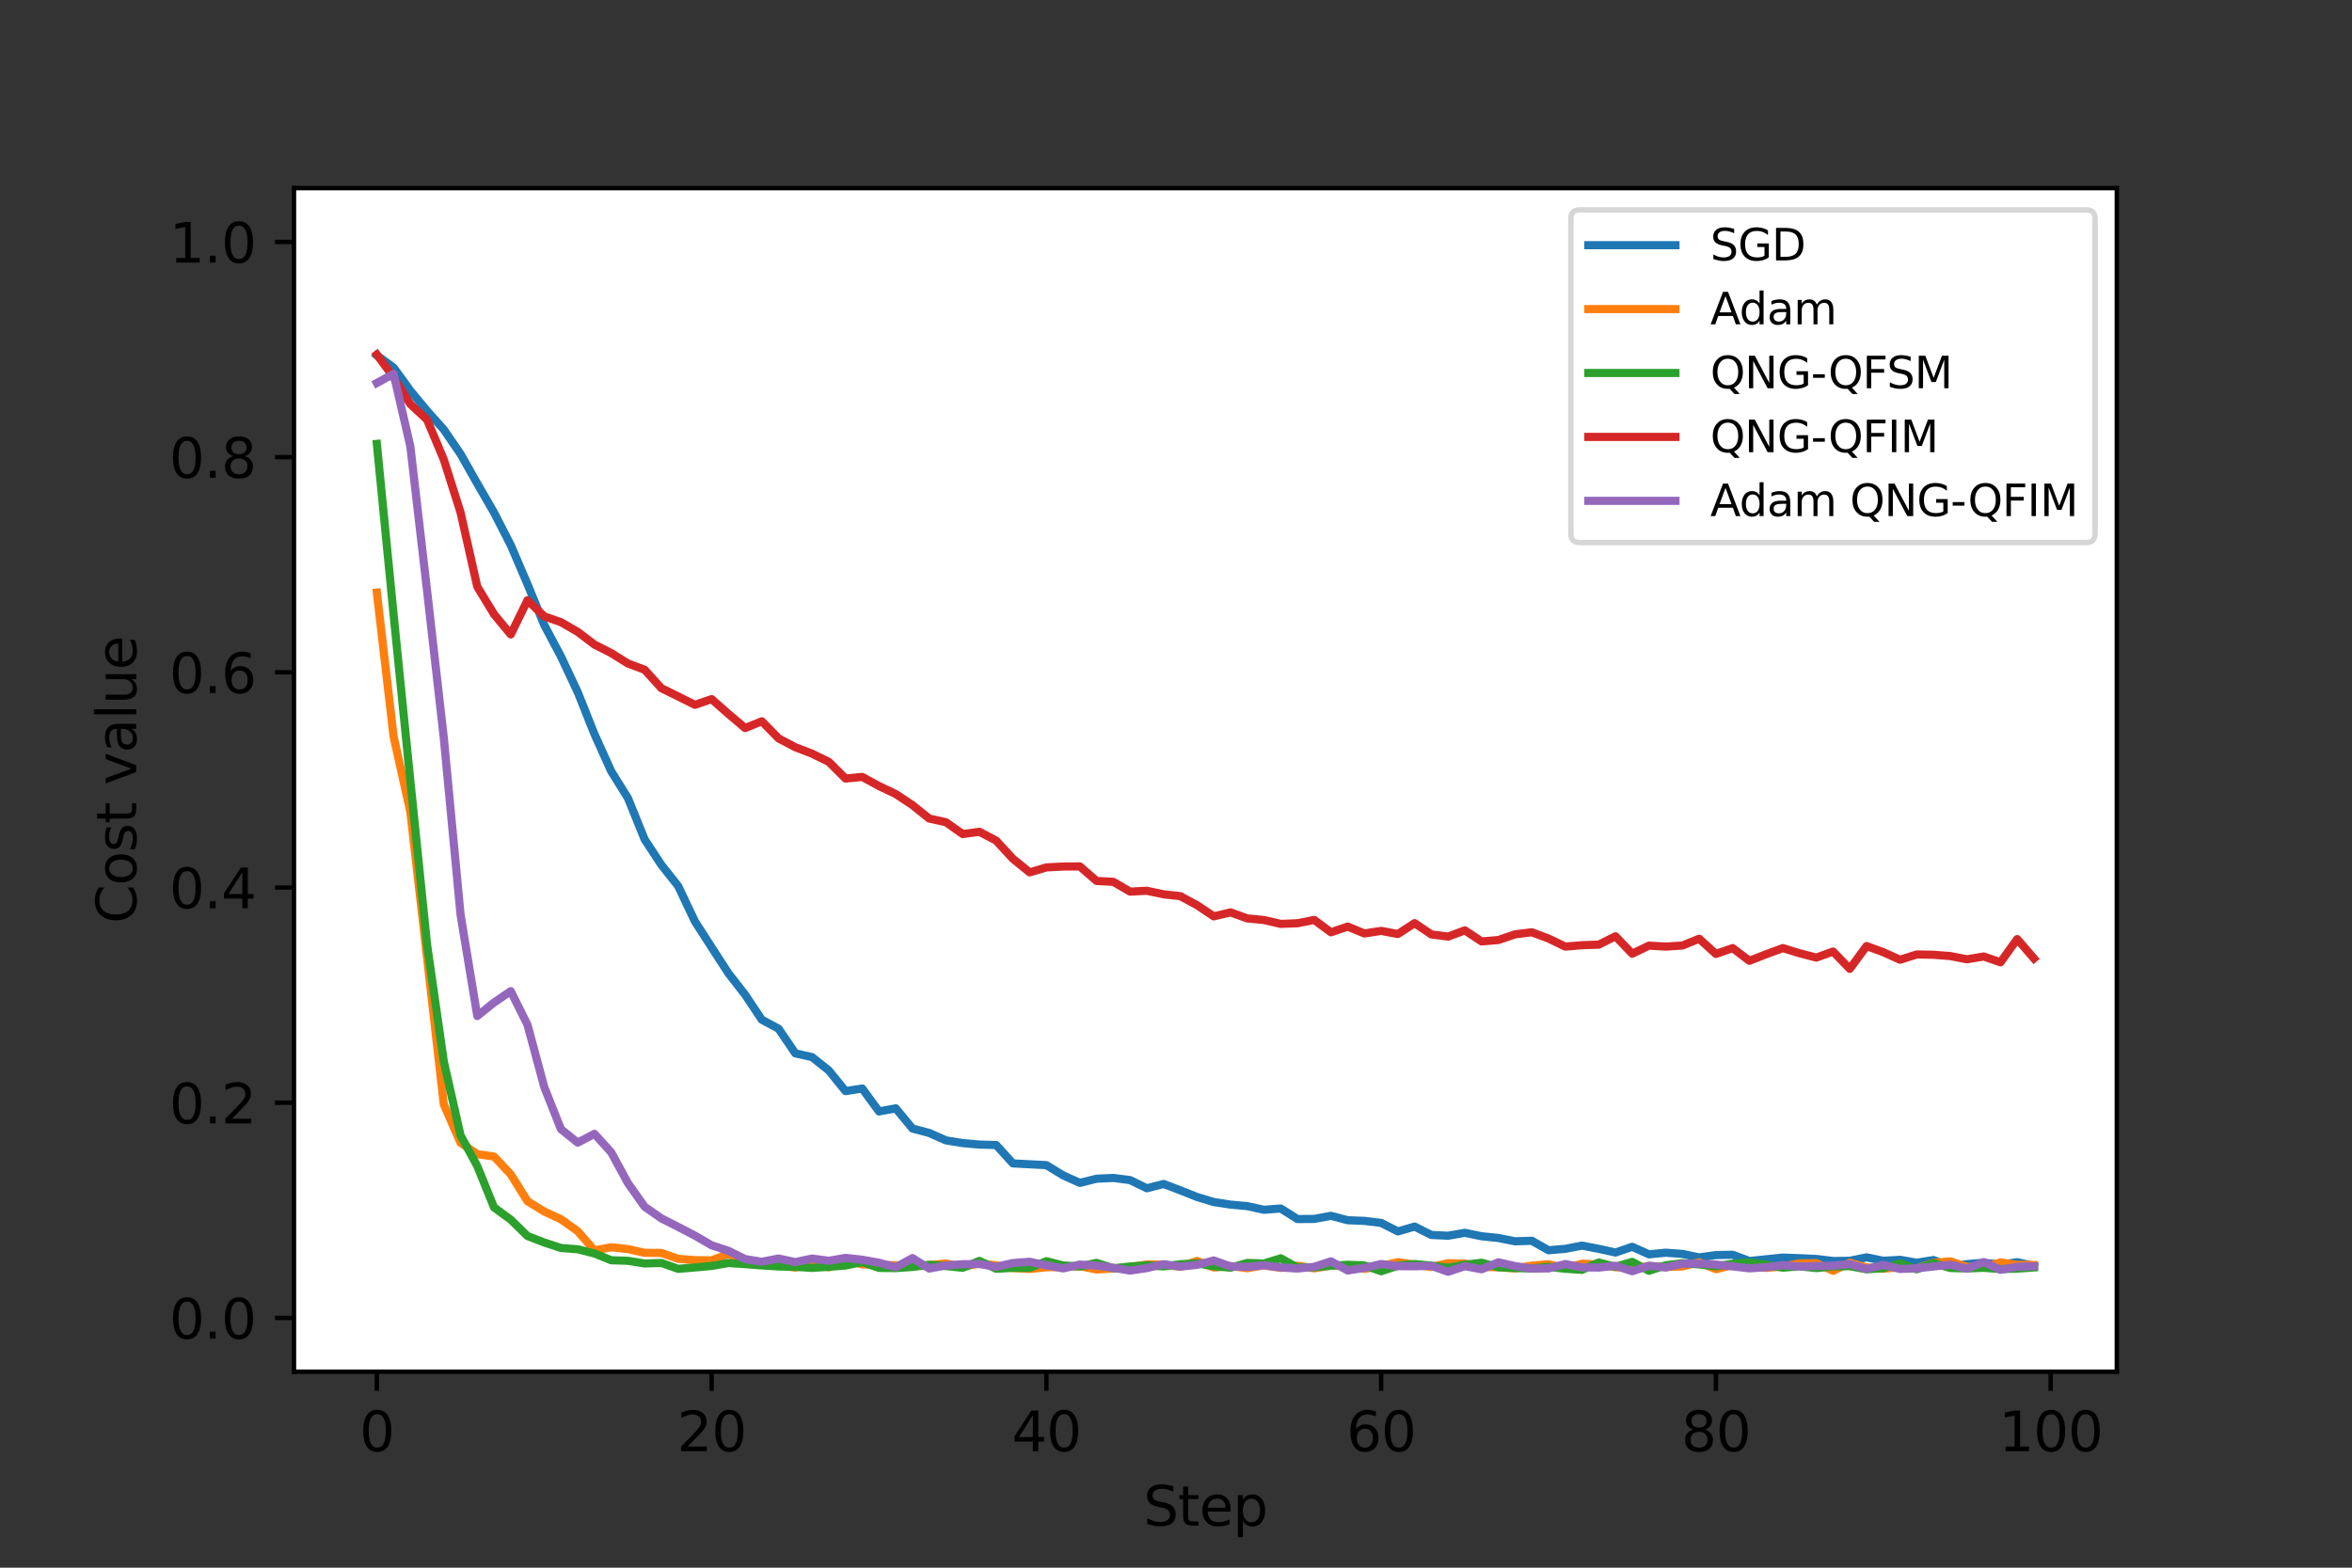 <?xml version="1.0" encoding="utf-8" standalone="no"?>
<!DOCTYPE svg PUBLIC "-//W3C//DTD SVG 1.1//EN"
  "http://www.w3.org/Graphics/SVG/1.1/DTD/svg11.dtd">
<svg xmlns:xlink="http://www.w3.org/1999/xlink" width="432pt" height="288pt" viewBox="0 0 432 288" xmlns="http://www.w3.org/2000/svg" version="1.1">
 <rect x="0" y="0" width="432" height="288" fill="#333333" stroke="none"/>
 <defs>
  <style type="text/css">*{stroke-linejoin: round; stroke-linecap: butt}</style>
 </defs>
 <g id="figure_1">
  <g id="patch_1">
   <path d="M 0 288 
L 432 288 
L 432 0 
L 0 0 
L 0 288 
z
" style="fill: none"/>
  </g>
  <g id="axes_1">
   <g id="patch_2">
    <path d="M 54 252 
L 388.8 252 
L 388.8 34.56 
L 54 34.56 
z
" style="fill: #ffffff"/>
   </g>
   <g id="matplotlib.axis_1">
    <g id="xtick_1">
     <g id="line2d_1">
      <defs>
       <path id="m50daf5691a" d="M 0 0 
L 0 3.5 
" style="stroke: #000000; stroke-width: 0.8"/>
      </defs>
      <g>
       <use xlink:href="#m50daf5691a" x="69.218" y="252" style="stroke: #000000; stroke-width: 0.8"/>
      </g>
     </g>
     <g id="text_1">
      <!-- 0 -->
      <g transform="translate(66.037 266.598)scale(0.1 -0.1)">
       <defs>
        <path id="DejaVuSans-30" d="M 2034 4250 
Q 1547 4250 1301 3770 
Q 1056 3291 1056 2328 
Q 1056 1369 1301 889 
Q 1547 409 2034 409 
Q 2525 409 2770 889 
Q 3016 1369 3016 2328 
Q 3016 3291 2770 3770 
Q 2525 4250 2034 4250 
z
M 2034 4750 
Q 2819 4750 3233 4129 
Q 3647 3509 3647 2328 
Q 3647 1150 3233 529 
Q 2819 -91 2034 -91 
Q 1250 -91 836 529 
Q 422 1150 422 2328 
Q 422 3509 836 4129 
Q 1250 4750 2034 4750 
z
" transform="scale(0.016)"/>
       </defs>
       <use xlink:href="#DejaVuSans-30"/>
      </g>
     </g>
    </g>
    <g id="xtick_2">
     <g id="line2d_2">
      <g>
       <use xlink:href="#m50daf5691a" x="130.706" y="252" style="stroke: #000000; stroke-width: 0.8"/>
      </g>
     </g>
     <g id="text_2">
      <!-- 20 -->
      <g transform="translate(124.343 266.598)scale(0.1 -0.1)">
       <defs>
        <path id="DejaVuSans-32" d="M 1228 531 
L 3431 531 
L 3431 0 
L 469 0 
L 469 531 
Q 828 903 1448 1529 
Q 2069 2156 2228 2338 
Q 2531 2678 2651 2914 
Q 2772 3150 2772 3378 
Q 2772 3750 2511 3984 
Q 2250 4219 1831 4219 
Q 1534 4219 1204 4116 
Q 875 4013 500 3803 
L 500 4441 
Q 881 4594 1212 4672 
Q 1544 4750 1819 4750 
Q 2544 4750 2975 4387 
Q 3406 4025 3406 3419 
Q 3406 3131 3298 2873 
Q 3191 2616 2906 2266 
Q 2828 2175 2409 1742 
Q 1991 1309 1228 531 
z
" transform="scale(0.016)"/>
       </defs>
       <use xlink:href="#DejaVuSans-32"/>
       <use xlink:href="#DejaVuSans-30" x="63.623"/>
      </g>
     </g>
    </g>
    <g id="xtick_3">
     <g id="line2d_3">
      <g>
       <use xlink:href="#m50daf5691a" x="192.193" y="252" style="stroke: #000000; stroke-width: 0.8"/>
      </g>
     </g>
     <g id="text_3">
      <!-- 40 -->
      <g transform="translate(185.831 266.598)scale(0.1 -0.1)">
       <defs>
        <path id="DejaVuSans-34" d="M 2419 4116 
L 825 1625 
L 2419 1625 
L 2419 4116 
z
M 2253 4666 
L 3047 4666 
L 3047 1625 
L 3713 1625 
L 3713 1100 
L 3047 1100 
L 3047 0 
L 2419 0 
L 2419 1100 
L 313 1100 
L 313 1709 
L 2253 4666 
z
" transform="scale(0.016)"/>
       </defs>
       <use xlink:href="#DejaVuSans-34"/>
       <use xlink:href="#DejaVuSans-30" x="63.623"/>
      </g>
     </g>
    </g>
    <g id="xtick_4">
     <g id="line2d_4">
      <g>
       <use xlink:href="#m50daf5691a" x="253.681" y="252" style="stroke: #000000; stroke-width: 0.8"/>
      </g>
     </g>
     <g id="text_4">
      <!-- 60 -->
      <g transform="translate(247.318 266.598)scale(0.1 -0.1)">
       <defs>
        <path id="DejaVuSans-36" d="M 2113 2584 
Q 1688 2584 1439 2293 
Q 1191 2003 1191 1497 
Q 1191 994 1439 701 
Q 1688 409 2113 409 
Q 2538 409 2786 701 
Q 3034 994 3034 1497 
Q 3034 2003 2786 2293 
Q 2538 2584 2113 2584 
z
M 3366 4563 
L 3366 3988 
Q 3128 4100 2886 4159 
Q 2644 4219 2406 4219 
Q 1781 4219 1451 3797 
Q 1122 3375 1075 2522 
Q 1259 2794 1537 2939 
Q 1816 3084 2150 3084 
Q 2853 3084 3261 2657 
Q 3669 2231 3669 1497 
Q 3669 778 3244 343 
Q 2819 -91 2113 -91 
Q 1303 -91 875 529 
Q 447 1150 447 2328 
Q 447 3434 972 4092 
Q 1497 4750 2381 4750 
Q 2619 4750 2861 4703 
Q 3103 4656 3366 4563 
z
" transform="scale(0.016)"/>
       </defs>
       <use xlink:href="#DejaVuSans-36"/>
       <use xlink:href="#DejaVuSans-30" x="63.623"/>
      </g>
     </g>
    </g>
    <g id="xtick_5">
     <g id="line2d_5">
      <g>
       <use xlink:href="#m50daf5691a" x="315.169" y="252" style="stroke: #000000; stroke-width: 0.8"/>
      </g>
     </g>
     <g id="text_5">
      <!-- 80 -->
      <g transform="translate(308.806 266.598)scale(0.1 -0.1)">
       <defs>
        <path id="DejaVuSans-38" d="M 2034 2216 
Q 1584 2216 1326 1975 
Q 1069 1734 1069 1313 
Q 1069 891 1326 650 
Q 1584 409 2034 409 
Q 2484 409 2743 651 
Q 3003 894 3003 1313 
Q 3003 1734 2745 1975 
Q 2488 2216 2034 2216 
z
M 1403 2484 
Q 997 2584 770 2862 
Q 544 3141 544 3541 
Q 544 4100 942 4425 
Q 1341 4750 2034 4750 
Q 2731 4750 3128 4425 
Q 3525 4100 3525 3541 
Q 3525 3141 3298 2862 
Q 3072 2584 2669 2484 
Q 3125 2378 3379 2068 
Q 3634 1759 3634 1313 
Q 3634 634 3220 271 
Q 2806 -91 2034 -91 
Q 1263 -91 848 271 
Q 434 634 434 1313 
Q 434 1759 690 2068 
Q 947 2378 1403 2484 
z
M 1172 3481 
Q 1172 3119 1398 2916 
Q 1625 2713 2034 2713 
Q 2441 2713 2670 2916 
Q 2900 3119 2900 3481 
Q 2900 3844 2670 4047 
Q 2441 4250 2034 4250 
Q 1625 4250 1398 4047 
Q 1172 3844 1172 3481 
z
" transform="scale(0.016)"/>
       </defs>
       <use xlink:href="#DejaVuSans-38"/>
       <use xlink:href="#DejaVuSans-30" x="63.623"/>
      </g>
     </g>
    </g>
    <g id="xtick_6">
     <g id="line2d_6">
      <g>
       <use xlink:href="#m50daf5691a" x="376.656" y="252" style="stroke: #000000; stroke-width: 0.8"/>
      </g>
     </g>
     <g id="text_6">
      <!-- 100 -->
      <g transform="translate(367.112 266.598)scale(0.1 -0.1)">
       <defs>
        <path id="DejaVuSans-31" d="M 794 531 
L 1825 531 
L 1825 4091 
L 703 3866 
L 703 4441 
L 1819 4666 
L 2450 4666 
L 2450 531 
L 3481 531 
L 3481 0 
L 794 0 
L 794 531 
z
" transform="scale(0.016)"/>
       </defs>
       <use xlink:href="#DejaVuSans-31"/>
       <use xlink:href="#DejaVuSans-30" x="63.623"/>
       <use xlink:href="#DejaVuSans-30" x="127.246"/>
      </g>
     </g>
    </g>
    <g id="text_7">
     <!-- Step -->
     <g transform="translate(210.015 280.277)scale(0.1 -0.1)">
      <defs>
       <path id="DejaVuSans-53" d="M 3425 4513 
L 3425 3897 
Q 3066 4069 2747 4153 
Q 2428 4238 2131 4238 
Q 1616 4238 1336 4038 
Q 1056 3838 1056 3469 
Q 1056 3159 1242 3001 
Q 1428 2844 1947 2747 
L 2328 2669 
Q 3034 2534 3370 2195 
Q 3706 1856 3706 1288 
Q 3706 609 3251 259 
Q 2797 -91 1919 -91 
Q 1588 -91 1214 -16 
Q 841 59 441 206 
L 441 856 
Q 825 641 1194 531 
Q 1563 422 1919 422 
Q 2459 422 2753 634 
Q 3047 847 3047 1241 
Q 3047 1584 2836 1778 
Q 2625 1972 2144 2069 
L 1759 2144 
Q 1053 2284 737 2584 
Q 422 2884 422 3419 
Q 422 4038 858 4394 
Q 1294 4750 2059 4750 
Q 2388 4750 2728 4690 
Q 3069 4631 3425 4513 
z
" transform="scale(0.016)"/>
       <path id="DejaVuSans-74" d="M 1172 4494 
L 1172 3500 
L 2356 3500 
L 2356 3053 
L 1172 3053 
L 1172 1153 
Q 1172 725 1289 603 
Q 1406 481 1766 481 
L 2356 481 
L 2356 0 
L 1766 0 
Q 1100 0 847 248 
Q 594 497 594 1153 
L 594 3053 
L 172 3053 
L 172 3500 
L 594 3500 
L 594 4494 
L 1172 4494 
z
" transform="scale(0.016)"/>
       <path id="DejaVuSans-65" d="M 3597 1894 
L 3597 1613 
L 953 1613 
Q 991 1019 1311 708 
Q 1631 397 2203 397 
Q 2534 397 2845 478 
Q 3156 559 3463 722 
L 3463 178 
Q 3153 47 2828 -22 
Q 2503 -91 2169 -91 
Q 1331 -91 842 396 
Q 353 884 353 1716 
Q 353 2575 817 3079 
Q 1281 3584 2069 3584 
Q 2775 3584 3186 3129 
Q 3597 2675 3597 1894 
z
M 3022 2063 
Q 3016 2534 2758 2815 
Q 2500 3097 2075 3097 
Q 1594 3097 1305 2825 
Q 1016 2553 972 2059 
L 3022 2063 
z
" transform="scale(0.016)"/>
       <path id="DejaVuSans-70" d="M 1159 525 
L 1159 -1331 
L 581 -1331 
L 581 3500 
L 1159 3500 
L 1159 2969 
Q 1341 3281 1617 3432 
Q 1894 3584 2278 3584 
Q 2916 3584 3314 3078 
Q 3713 2572 3713 1747 
Q 3713 922 3314 415 
Q 2916 -91 2278 -91 
Q 1894 -91 1617 61 
Q 1341 213 1159 525 
z
M 3116 1747 
Q 3116 2381 2855 2742 
Q 2594 3103 2138 3103 
Q 1681 3103 1420 2742 
Q 1159 2381 1159 1747 
Q 1159 1113 1420 752 
Q 1681 391 2138 391 
Q 2594 391 2855 752 
Q 3116 1113 3116 1747 
z
" transform="scale(0.016)"/>
      </defs>
      <use xlink:href="#DejaVuSans-53"/>
      <use xlink:href="#DejaVuSans-74" x="63.477"/>
      <use xlink:href="#DejaVuSans-65" x="102.686"/>
      <use xlink:href="#DejaVuSans-70" x="164.209"/>
     </g>
    </g>
   </g>
   <g id="matplotlib.axis_2">
    <g id="ytick_1">
     <g id="line2d_7">
      <defs>
       <path id="m94063273e6" d="M 0 0 
L -3.5 0 
" style="stroke: #000000; stroke-width: 0.8"/>
      </defs>
      <g>
       <use xlink:href="#m94063273e6" x="54" y="242.116" style="stroke: #000000; stroke-width: 0.8"/>
      </g>
     </g>
     <g id="text_8">
      <!-- 0.0 -->
      <g transform="translate(31.097 245.916)scale(0.1 -0.1)">
       <defs>
        <path id="DejaVuSans-2e" d="M 684 794 
L 1344 794 
L 1344 0 
L 684 0 
L 684 794 
z
" transform="scale(0.016)"/>
       </defs>
       <use xlink:href="#DejaVuSans-30"/>
       <use xlink:href="#DejaVuSans-2e" x="63.623"/>
       <use xlink:href="#DejaVuSans-30" x="95.41"/>
      </g>
     </g>
    </g>
    <g id="ytick_2">
     <g id="line2d_8">
      <g>
       <use xlink:href="#m94063273e6" x="54" y="202.582" style="stroke: #000000; stroke-width: 0.8"/>
      </g>
     </g>
     <g id="text_9">
      <!-- 0.2 -->
      <g transform="translate(31.097 206.381)scale(0.1 -0.1)">
       <use xlink:href="#DejaVuSans-30"/>
       <use xlink:href="#DejaVuSans-2e" x="63.623"/>
       <use xlink:href="#DejaVuSans-32" x="95.41"/>
      </g>
     </g>
    </g>
    <g id="ytick_3">
     <g id="line2d_9">
      <g>
       <use xlink:href="#m94063273e6" x="54" y="163.047" style="stroke: #000000; stroke-width: 0.8"/>
      </g>
     </g>
     <g id="text_10">
      <!-- 0.4 -->
      <g transform="translate(31.097 166.846)scale(0.1 -0.1)">
       <use xlink:href="#DejaVuSans-30"/>
       <use xlink:href="#DejaVuSans-2e" x="63.623"/>
       <use xlink:href="#DejaVuSans-34" x="95.41"/>
      </g>
     </g>
    </g>
    <g id="ytick_4">
     <g id="line2d_10">
      <g>
       <use xlink:href="#m94063273e6" x="54" y="123.513" style="stroke: #000000; stroke-width: 0.8"/>
      </g>
     </g>
     <g id="text_11">
      <!-- 0.6 -->
      <g transform="translate(31.097 127.312)scale(0.1 -0.1)">
       <use xlink:href="#DejaVuSans-30"/>
       <use xlink:href="#DejaVuSans-2e" x="63.623"/>
       <use xlink:href="#DejaVuSans-36" x="95.41"/>
      </g>
     </g>
    </g>
    <g id="ytick_5">
     <g id="line2d_11">
      <g>
       <use xlink:href="#m94063273e6" x="54" y="83.978" style="stroke: #000000; stroke-width: 0.8"/>
      </g>
     </g>
     <g id="text_12">
      <!-- 0.8 -->
      <g transform="translate(31.097 87.777)scale(0.1 -0.1)">
       <use xlink:href="#DejaVuSans-30"/>
       <use xlink:href="#DejaVuSans-2e" x="63.623"/>
       <use xlink:href="#DejaVuSans-38" x="95.41"/>
      </g>
     </g>
    </g>
    <g id="ytick_6">
     <g id="line2d_12">
      <g>
       <use xlink:href="#m94063273e6" x="54" y="44.444" style="stroke: #000000; stroke-width: 0.8"/>
      </g>
     </g>
     <g id="text_13">
      <!-- 1.0 -->
      <g transform="translate(31.097 48.243)scale(0.1 -0.1)">
       <use xlink:href="#DejaVuSans-31"/>
       <use xlink:href="#DejaVuSans-2e" x="63.623"/>
       <use xlink:href="#DejaVuSans-30" x="95.41"/>
      </g>
     </g>
    </g>
    <g id="text_14">
     <!-- Cost value -->
     <g transform="translate(25.017 169.643)rotate(-90)scale(0.1 -0.1)">
      <defs>
       <path id="DejaVuSans-43" d="M 4122 4306 
L 4122 3641 
Q 3803 3938 3442 4084 
Q 3081 4231 2675 4231 
Q 1875 4231 1450 3742 
Q 1025 3253 1025 2328 
Q 1025 1406 1450 917 
Q 1875 428 2675 428 
Q 3081 428 3442 575 
Q 3803 722 4122 1019 
L 4122 359 
Q 3791 134 3420 21 
Q 3050 -91 2638 -91 
Q 1578 -91 968 557 
Q 359 1206 359 2328 
Q 359 3453 968 4101 
Q 1578 4750 2638 4750 
Q 3056 4750 3426 4639 
Q 3797 4528 4122 4306 
z
" transform="scale(0.016)"/>
       <path id="DejaVuSans-6f" d="M 1959 3097 
Q 1497 3097 1228 2736 
Q 959 2375 959 1747 
Q 959 1119 1226 758 
Q 1494 397 1959 397 
Q 2419 397 2687 759 
Q 2956 1122 2956 1747 
Q 2956 2369 2687 2733 
Q 2419 3097 1959 3097 
z
M 1959 3584 
Q 2709 3584 3137 3096 
Q 3566 2609 3566 1747 
Q 3566 888 3137 398 
Q 2709 -91 1959 -91 
Q 1206 -91 779 398 
Q 353 888 353 1747 
Q 353 2609 779 3096 
Q 1206 3584 1959 3584 
z
" transform="scale(0.016)"/>
       <path id="DejaVuSans-73" d="M 2834 3397 
L 2834 2853 
Q 2591 2978 2328 3040 
Q 2066 3103 1784 3103 
Q 1356 3103 1142 2972 
Q 928 2841 928 2578 
Q 928 2378 1081 2264 
Q 1234 2150 1697 2047 
L 1894 2003 
Q 2506 1872 2764 1633 
Q 3022 1394 3022 966 
Q 3022 478 2636 193 
Q 2250 -91 1575 -91 
Q 1294 -91 989 -36 
Q 684 19 347 128 
L 347 722 
Q 666 556 975 473 
Q 1284 391 1588 391 
Q 1994 391 2212 530 
Q 2431 669 2431 922 
Q 2431 1156 2273 1281 
Q 2116 1406 1581 1522 
L 1381 1569 
Q 847 1681 609 1914 
Q 372 2147 372 2553 
Q 372 3047 722 3315 
Q 1072 3584 1716 3584 
Q 2034 3584 2315 3537 
Q 2597 3491 2834 3397 
z
" transform="scale(0.016)"/>
       <path id="DejaVuSans-20" transform="scale(0.016)"/>
       <path id="DejaVuSans-76" d="M 191 3500 
L 800 3500 
L 1894 563 
L 2988 3500 
L 3597 3500 
L 2284 0 
L 1503 0 
L 191 3500 
z
" transform="scale(0.016)"/>
       <path id="DejaVuSans-61" d="M 2194 1759 
Q 1497 1759 1228 1600 
Q 959 1441 959 1056 
Q 959 750 1161 570 
Q 1363 391 1709 391 
Q 2188 391 2477 730 
Q 2766 1069 2766 1631 
L 2766 1759 
L 2194 1759 
z
M 3341 1997 
L 3341 0 
L 2766 0 
L 2766 531 
Q 2569 213 2275 61 
Q 1981 -91 1556 -91 
Q 1019 -91 701 211 
Q 384 513 384 1019 
Q 384 1609 779 1909 
Q 1175 2209 1959 2209 
L 2766 2209 
L 2766 2266 
Q 2766 2663 2505 2880 
Q 2244 3097 1772 3097 
Q 1472 3097 1187 3025 
Q 903 2953 641 2809 
L 641 3341 
Q 956 3463 1253 3523 
Q 1550 3584 1831 3584 
Q 2591 3584 2966 3190 
Q 3341 2797 3341 1997 
z
" transform="scale(0.016)"/>
       <path id="DejaVuSans-6c" d="M 603 4863 
L 1178 4863 
L 1178 0 
L 603 0 
L 603 4863 
z
" transform="scale(0.016)"/>
       <path id="DejaVuSans-75" d="M 544 1381 
L 544 3500 
L 1119 3500 
L 1119 1403 
Q 1119 906 1312 657 
Q 1506 409 1894 409 
Q 2359 409 2629 706 
Q 2900 1003 2900 1516 
L 2900 3500 
L 3475 3500 
L 3475 0 
L 2900 0 
L 2900 538 
Q 2691 219 2414 64 
Q 2138 -91 1772 -91 
Q 1169 -91 856 284 
Q 544 659 544 1381 
z
M 1991 3584 
L 1991 3584 
z
" transform="scale(0.016)"/>
      </defs>
      <use xlink:href="#DejaVuSans-43"/>
      <use xlink:href="#DejaVuSans-6f" x="69.824"/>
      <use xlink:href="#DejaVuSans-73" x="131.006"/>
      <use xlink:href="#DejaVuSans-74" x="183.105"/>
      <use xlink:href="#DejaVuSans-20" x="222.314"/>
      <use xlink:href="#DejaVuSans-76" x="254.102"/>
      <use xlink:href="#DejaVuSans-61" x="313.281"/>
      <use xlink:href="#DejaVuSans-6c" x="374.561"/>
      <use xlink:href="#DejaVuSans-75" x="402.344"/>
      <use xlink:href="#DejaVuSans-65" x="465.723"/>
     </g>
    </g>
   </g>
   <g id="line2d_13">
    <path d="M 69.218 65.278 
L 72.293 67.532 
L 75.367 71.762 
L 78.441 75.478 
L 81.516 78.918 
L 84.59 83.405 
L 87.664 88.841 
L 90.739 94.158 
L 93.813 100.148 
L 96.888 107.323 
L 99.962 114.815 
L 103.036 120.607 
L 106.111 127.15 
L 109.185 134.859 
L 112.26 141.679 
L 115.334 146.621 
L 118.408 154.211 
L 121.483 158.896 
L 124.557 162.771 
L 127.631 169.254 
L 130.706 174.038 
L 133.78 178.782 
L 136.855 182.735 
L 139.929 187.341 
L 143.003 188.982 
L 146.078 193.509 
L 149.152 194.2 
L 152.226 196.652 
L 155.301 200.447 
L 158.375 199.973 
L 161.45 204.183 
L 164.524 203.61 
L 167.598 207.326 
L 170.673 208.136 
L 173.747 209.5 
L 176.821 209.995 
L 179.896 210.271 
L 182.97 210.35 
L 186.045 213.731 
L 189.119 213.889 
L 192.193 214.047 
L 195.268 215.925 
L 198.342 217.308 
L 201.417 216.538 
L 204.491 216.399 
L 207.565 216.794 
L 210.64 218.297 
L 213.714 217.506 
L 216.788 218.672 
L 219.863 219.898 
L 222.937 220.827 
L 226.012 221.301 
L 229.086 221.578 
L 232.16 222.25 
L 235.235 222.013 
L 238.309 223.95 
L 241.383 223.93 
L 244.458 223.357 
L 247.532 224.168 
L 250.607 224.286 
L 253.681 224.662 
L 256.755 226.223 
L 259.83 225.334 
L 262.904 226.876 
L 265.979 227.014 
L 269.053 226.48 
L 272.127 227.113 
L 275.202 227.429 
L 278.276 228.042 
L 281.35 227.943 
L 284.425 229.683 
L 287.499 229.426 
L 290.574 228.833 
L 293.648 229.426 
L 296.722 230.098 
L 299.797 229.05 
L 302.871 230.434 
L 305.945 230.137 
L 309.02 230.355 
L 312.094 231.007 
L 315.169 230.572 
L 318.243 230.513 
L 321.317 231.659 
L 324.392 231.343 
L 327.466 231.027 
L 330.54 231.146 
L 333.615 231.284 
L 336.689 231.659 
L 339.764 231.62 
L 342.838 230.987 
L 345.912 231.62 
L 348.987 231.442 
L 352.061 231.976 
L 355.136 231.482 
L 358.21 232.707 
L 361.284 232.233 
L 364.359 231.976 
L 367.433 232.332 
L 370.507 231.877 
L 373.582 232.569 
" clip-path="url(#p43e2087e97)" style="fill: none; stroke: #1f77b4; stroke-width: 1.5; stroke-linecap: square"/>
   </g>
   <g id="line2d_14">
    <path d="M 69.218 108.865 
L 72.293 135.294 
L 75.367 149.151 
L 78.441 175.916 
L 81.516 202.898 
L 84.59 209.935 
L 87.664 212.031 
L 90.739 212.465 
L 93.813 215.747 
L 96.888 220.669 
L 99.962 222.567 
L 103.036 223.99 
L 106.111 226.184 
L 109.185 229.722 
L 112.26 229.129 
L 115.334 229.465 
L 118.408 230.157 
L 121.483 230.177 
L 124.557 231.264 
L 127.631 231.501 
L 130.706 231.541 
L 133.78 230.375 
L 136.855 231.778 
L 139.929 232.312 
L 143.003 232.43 
L 146.078 232.865 
L 149.152 232.094 
L 152.226 232.826 
L 155.301 231.422 
L 158.375 232.292 
L 161.45 232.351 
L 164.524 232.45 
L 167.598 232.648 
L 170.673 232.411 
L 173.747 232.114 
L 176.821 232.707 
L 179.896 232.114 
L 182.97 232.45 
L 186.045 232.944 
L 189.119 233.122 
L 192.193 232.806 
L 195.268 232.766 
L 198.342 232.608 
L 201.417 233.221 
L 204.491 233.023 
L 207.565 232.766 
L 210.64 232.292 
L 213.714 232.332 
L 216.788 232.727 
L 219.863 231.64 
L 222.937 232.846 
L 226.012 232.589 
L 229.086 232.984 
L 232.16 232.45 
L 235.235 232.925 
L 238.309 232.529 
L 241.383 233.004 
L 244.458 232.49 
L 247.532 232.509 
L 250.607 233.102 
L 253.681 232.569 
L 256.755 231.877 
L 259.83 232.332 
L 262.904 232.766 
L 265.979 232.055 
L 269.053 232.134 
L 272.127 232.747 
L 275.202 232.806 
L 278.276 233.023 
L 281.35 232.509 
L 284.425 232.252 
L 287.499 233.004 
L 290.574 232.154 
L 293.648 232.312 
L 296.722 232.786 
L 299.797 233.023 
L 302.871 232.569 
L 305.945 232.766 
L 309.02 232.648 
L 312.094 231.897 
L 315.169 233.162 
L 318.243 232.411 
L 321.317 232.569 
L 324.392 232.925 
L 327.466 232.668 
L 330.54 232.094 
L 333.615 232.055 
L 336.689 233.458 
L 339.764 231.976 
L 342.838 232.846 
L 345.912 233.063 
L 348.987 232.826 
L 352.061 233.043 
L 355.136 231.996 
L 358.21 231.719 
L 361.284 232.727 
L 364.359 232.846 
L 367.433 231.916 
L 370.507 232.371 
L 373.582 232.391 
" clip-path="url(#p43e2087e97)" style="fill: none; stroke: #ff7f0e; stroke-width: 1.5; stroke-linecap: square"/>
   </g>
   <g id="line2d_15">
    <path d="M 69.218 81.547 
L 72.293 112.917 
L 75.367 143.438 
L 78.441 173.524 
L 81.516 195.011 
L 84.59 208.571 
L 87.664 214.225 
L 90.739 221.815 
L 93.813 224.069 
L 96.888 227.073 
L 99.962 228.26 
L 103.036 229.268 
L 106.111 229.505 
L 109.185 230.276 
L 112.26 231.521 
L 115.334 231.62 
L 118.408 232.114 
L 121.483 232.015 
L 124.557 233.102 
L 127.631 232.846 
L 130.706 232.569 
L 133.78 232.035 
L 136.855 232.233 
L 139.929 232.47 
L 143.003 232.668 
L 146.078 232.727 
L 149.152 232.925 
L 152.226 232.727 
L 155.301 232.49 
L 158.375 231.857 
L 161.45 232.925 
L 164.524 232.964 
L 167.598 232.747 
L 170.673 232.351 
L 173.747 232.589 
L 176.821 232.905 
L 179.896 231.64 
L 182.97 233.083 
L 186.045 232.925 
L 189.119 232.925 
L 192.193 231.699 
L 195.268 232.47 
L 198.342 232.668 
L 201.417 231.996 
L 204.491 233.004 
L 207.565 232.668 
L 210.64 232.47 
L 213.714 232.648 
L 216.788 232.252 
L 219.863 232.094 
L 222.937 232.608 
L 226.012 232.885 
L 229.086 232.015 
L 232.16 232.114 
L 235.235 231.165 
L 238.309 232.865 
L 241.383 232.806 
L 244.458 232.529 
L 247.532 232.351 
L 250.607 232.47 
L 253.681 233.537 
L 256.755 232.509 
L 259.83 232.213 
L 262.904 232.509 
L 265.979 232.905 
L 269.053 232.351 
L 272.127 231.976 
L 275.202 232.806 
L 278.276 232.944 
L 281.35 233.043 
L 284.425 232.727 
L 287.499 233.083 
L 290.574 233.28 
L 293.648 231.936 
L 296.722 232.727 
L 299.797 231.818 
L 302.871 233.458 
L 305.945 232.45 
L 309.02 232.055 
L 312.094 232.292 
L 315.169 232.628 
L 318.243 232.154 
L 321.317 231.916 
L 324.392 232.351 
L 327.466 232.885 
L 330.54 232.628 
L 333.615 232.964 
L 336.689 232.648 
L 339.764 232.608 
L 342.838 233.182 
L 345.912 232.984 
L 348.987 232.094 
L 352.061 233.182 
L 355.136 232.035 
L 358.21 232.944 
L 361.284 233.023 
L 364.359 232.905 
L 367.433 233.142 
L 370.507 233.063 
L 373.582 232.846 
" clip-path="url(#p43e2087e97)" style="fill: none; stroke: #2ca02c; stroke-width: 1.5; stroke-linecap: square"/>
   </g>
   <g id="line2d_16">
    <path d="M 69.218 65.14 
L 72.293 69.311 
L 75.367 74.233 
L 78.441 77.099 
L 81.516 84.433 
L 84.59 94.139 
L 87.664 107.778 
L 90.739 112.838 
L 93.813 116.555 
L 96.888 110.269 
L 99.962 113.234 
L 103.036 114.301 
L 106.111 116.08 
L 109.185 118.413 
L 112.26 119.974 
L 115.334 121.892 
L 118.408 123.038 
L 121.483 126.438 
L 124.557 127.941 
L 127.631 129.482 
L 130.706 128.435 
L 133.78 131.143 
L 136.855 133.752 
L 139.929 132.507 
L 143.003 135.65 
L 146.078 137.271 
L 149.152 138.457 
L 152.226 139.959 
L 155.301 143.023 
L 158.375 142.727 
L 161.45 144.407 
L 164.524 145.87 
L 167.598 147.906 
L 170.673 150.376 
L 173.747 151.049 
L 176.821 153.223 
L 179.896 152.808 
L 182.97 154.429 
L 186.045 157.769 
L 189.119 160.26 
L 192.193 159.351 
L 195.268 159.193 
L 198.342 159.173 
L 201.417 161.841 
L 204.491 162 
L 207.565 163.798 
L 210.64 163.64 
L 213.714 164.293 
L 216.788 164.629 
L 219.863 166.289 
L 222.937 168.345 
L 226.012 167.614 
L 229.086 168.72 
L 232.16 169.017 
L 235.235 169.729 
L 238.309 169.61 
L 241.383 168.997 
L 244.458 171.27 
L 247.532 170.223 
L 250.607 171.488 
L 253.681 171.013 
L 256.755 171.587 
L 259.83 169.59 
L 262.904 171.666 
L 265.979 172.061 
L 269.053 170.915 
L 272.127 172.951 
L 275.202 172.694 
L 278.276 171.646 
L 281.35 171.27 
L 284.425 172.417 
L 287.499 173.9 
L 290.574 173.643 
L 293.648 173.544 
L 296.722 172.002 
L 299.797 175.204 
L 302.871 173.722 
L 305.945 173.9 
L 309.02 173.702 
L 312.094 172.456 
L 315.169 175.244 
L 318.243 174.176 
L 321.317 176.509 
L 324.392 175.303 
L 327.466 174.176 
L 330.54 175.125 
L 333.615 175.916 
L 336.689 174.809 
L 339.764 177.991 
L 342.838 173.801 
L 345.912 174.927 
L 348.987 176.311 
L 352.061 175.343 
L 355.136 175.402 
L 358.21 175.639 
L 361.284 176.232 
L 364.359 175.718 
L 367.433 176.786 
L 370.507 172.516 
L 373.582 176.074 
" clip-path="url(#p43e2087e97)" style="fill: none; stroke: #d62728; stroke-width: 1.5; stroke-linecap: square"/>
   </g>
   <g id="line2d_17">
    <path d="M 69.218 70.359 
L 72.293 68.678 
L 75.367 82.001 
L 78.441 108.509 
L 81.516 135.591 
L 84.59 168.009 
L 87.664 186.649 
L 90.739 184.178 
L 93.813 182.083 
L 96.888 188.27 
L 99.962 199.696 
L 103.036 207.445 
L 106.111 209.915 
L 109.185 208.295 
L 112.26 211.695 
L 115.334 217.348 
L 118.408 221.697 
L 121.483 223.832 
L 124.557 225.393 
L 127.631 226.994 
L 130.706 228.773 
L 133.78 229.782 
L 136.855 231.304 
L 139.929 231.798 
L 143.003 231.205 
L 146.078 231.857 
L 149.152 231.205 
L 152.226 231.62 
L 155.301 231.086 
L 158.375 231.422 
L 161.45 231.976 
L 164.524 232.806 
L 167.598 231.126 
L 170.673 233.043 
L 173.747 232.47 
L 176.821 232.252 
L 179.896 232.213 
L 182.97 232.727 
L 186.045 232.035 
L 189.119 231.798 
L 192.193 232.45 
L 195.268 233.023 
L 198.342 232.312 
L 201.417 232.509 
L 204.491 232.905 
L 207.565 233.419 
L 210.64 232.964 
L 213.714 232.233 
L 216.788 232.687 
L 219.863 232.371 
L 222.937 231.561 
L 226.012 232.648 
L 229.086 232.747 
L 232.16 232.45 
L 235.235 232.846 
L 238.309 233.043 
L 241.383 232.727 
L 244.458 231.719 
L 247.532 233.399 
L 250.607 232.925 
L 253.681 232.213 
L 256.755 232.608 
L 259.83 232.628 
L 262.904 232.549 
L 265.979 233.636 
L 269.053 232.608 
L 272.127 233.182 
L 275.202 231.897 
L 278.276 232.589 
L 281.35 233.043 
L 284.425 233.023 
L 287.499 232.213 
L 290.574 232.826 
L 293.648 232.865 
L 296.722 232.529 
L 299.797 233.537 
L 302.871 232.529 
L 305.945 232.846 
L 309.02 232.154 
L 312.094 232.134 
L 315.169 232.312 
L 318.243 232.648 
L 321.317 233.004 
L 324.392 232.806 
L 327.466 232.411 
L 330.54 232.668 
L 333.615 232.589 
L 336.689 232.509 
L 339.764 232.213 
L 342.838 233.122 
L 345.912 232.371 
L 348.987 233.122 
L 352.061 233.004 
L 355.136 232.668 
L 358.21 232.332 
L 361.284 233.063 
L 364.359 231.857 
L 367.433 233.28 
L 370.507 232.707 
L 373.582 232.628 
" clip-path="url(#p43e2087e97)" style="fill: none; stroke: #9467bd; stroke-width: 1.5; stroke-linecap: square"/>
   </g>
   <g id="patch_3">
    <path d="M 54 252 
L 54 34.56 
" style="fill: none; stroke: #000000; stroke-width: 0.8; stroke-linejoin: miter; stroke-linecap: square"/>
   </g>
   <g id="patch_4">
    <path d="M 388.8 252 
L 388.8 34.56 
" style="fill: none; stroke: #000000; stroke-width: 0.8; stroke-linejoin: miter; stroke-linecap: square"/>
   </g>
   <g id="patch_5">
    <path d="M 54 252 
L 388.8 252 
" style="fill: none; stroke: #000000; stroke-width: 0.8; stroke-linejoin: miter; stroke-linecap: square"/>
   </g>
   <g id="patch_6">
    <path d="M 54 34.56 
L 388.8 34.56 
" style="fill: none; stroke: #000000; stroke-width: 0.8; stroke-linejoin: miter; stroke-linecap: square"/>
   </g>
   <g id="legend_1">
    <g id="patch_7">
     <path d="M 290.132 99.672 
L 383.2 99.672 
Q 384.8 99.672 384.8 98.073 
L 384.8 40.16 
Q 384.8 38.56 383.2 38.56 
L 290.132 38.56 
Q 288.533 38.56 288.533 40.16 
L 288.533 98.073 
Q 288.533 99.672 290.132 99.672 
z
" style="fill: #ffffff; opacity: 0.8; stroke: #cccccc; stroke-linejoin: miter"/>
    </g>
    <g id="line2d_18">
     <path d="M 291.733 45.039 
L 299.733 45.039 
L 307.733 45.039 
" style="fill: none; stroke: #1f77b4; stroke-width: 1.5; stroke-linecap: square"/>
    </g>
    <g id="text_15">
     <!-- SGD -->
     <g transform="translate(314.132 47.839)scale(0.08 -0.08)">
      <defs>
       <path id="DejaVuSans-47" d="M 3809 666 
L 3809 1919 
L 2778 1919 
L 2778 2438 
L 4434 2438 
L 4434 434 
Q 4069 175 3628 42 
Q 3188 -91 2688 -91 
Q 1594 -91 976 548 
Q 359 1188 359 2328 
Q 359 3472 976 4111 
Q 1594 4750 2688 4750 
Q 3144 4750 3555 4637 
Q 3966 4525 4313 4306 
L 4313 3634 
Q 3963 3931 3569 4081 
Q 3175 4231 2741 4231 
Q 1884 4231 1454 3753 
Q 1025 3275 1025 2328 
Q 1025 1384 1454 906 
Q 1884 428 2741 428 
Q 3075 428 3337 486 
Q 3600 544 3809 666 
z
" transform="scale(0.016)"/>
       <path id="DejaVuSans-44" d="M 1259 4147 
L 1259 519 
L 2022 519 
Q 2988 519 3436 956 
Q 3884 1394 3884 2338 
Q 3884 3275 3436 3711 
Q 2988 4147 2022 4147 
L 1259 4147 
z
M 628 4666 
L 1925 4666 
Q 3281 4666 3915 4102 
Q 4550 3538 4550 2338 
Q 4550 1131 3912 565 
Q 3275 0 1925 0 
L 628 0 
L 628 4666 
z
" transform="scale(0.016)"/>
      </defs>
      <use xlink:href="#DejaVuSans-53"/>
      <use xlink:href="#DejaVuSans-47" x="63.477"/>
      <use xlink:href="#DejaVuSans-44" x="140.967"/>
     </g>
    </g>
    <g id="line2d_19">
     <path d="M 291.733 56.781 
L 299.733 56.781 
L 307.733 56.781 
" style="fill: none; stroke: #ff7f0e; stroke-width: 1.5; stroke-linecap: square"/>
    </g>
    <g id="text_16">
     <!-- Adam -->
     <g transform="translate(314.132 59.581)scale(0.08 -0.08)">
      <defs>
       <path id="DejaVuSans-41" d="M 2188 4044 
L 1331 1722 
L 3047 1722 
L 2188 4044 
z
M 1831 4666 
L 2547 4666 
L 4325 0 
L 3669 0 
L 3244 1197 
L 1141 1197 
L 716 0 
L 50 0 
L 1831 4666 
z
" transform="scale(0.016)"/>
       <path id="DejaVuSans-64" d="M 2906 2969 
L 2906 4863 
L 3481 4863 
L 3481 0 
L 2906 0 
L 2906 525 
Q 2725 213 2448 61 
Q 2172 -91 1784 -91 
Q 1150 -91 751 415 
Q 353 922 353 1747 
Q 353 2572 751 3078 
Q 1150 3584 1784 3584 
Q 2172 3584 2448 3432 
Q 2725 3281 2906 2969 
z
M 947 1747 
Q 947 1113 1208 752 
Q 1469 391 1925 391 
Q 2381 391 2643 752 
Q 2906 1113 2906 1747 
Q 2906 2381 2643 2742 
Q 2381 3103 1925 3103 
Q 1469 3103 1208 2742 
Q 947 2381 947 1747 
z
" transform="scale(0.016)"/>
       <path id="DejaVuSans-6d" d="M 3328 2828 
Q 3544 3216 3844 3400 
Q 4144 3584 4550 3584 
Q 5097 3584 5394 3201 
Q 5691 2819 5691 2113 
L 5691 0 
L 5113 0 
L 5113 2094 
Q 5113 2597 4934 2840 
Q 4756 3084 4391 3084 
Q 3944 3084 3684 2787 
Q 3425 2491 3425 1978 
L 3425 0 
L 2847 0 
L 2847 2094 
Q 2847 2600 2669 2842 
Q 2491 3084 2119 3084 
Q 1678 3084 1418 2786 
Q 1159 2488 1159 1978 
L 1159 0 
L 581 0 
L 581 3500 
L 1159 3500 
L 1159 2956 
Q 1356 3278 1631 3431 
Q 1906 3584 2284 3584 
Q 2666 3584 2933 3390 
Q 3200 3197 3328 2828 
z
" transform="scale(0.016)"/>
      </defs>
      <use xlink:href="#DejaVuSans-41"/>
      <use xlink:href="#DejaVuSans-64" x="66.658"/>
      <use xlink:href="#DejaVuSans-61" x="130.135"/>
      <use xlink:href="#DejaVuSans-6d" x="191.414"/>
     </g>
    </g>
    <g id="line2d_20">
     <path d="M 291.733 68.524 
L 299.733 68.524 
L 307.733 68.524 
" style="fill: none; stroke: #2ca02c; stroke-width: 1.5; stroke-linecap: square"/>
    </g>
    <g id="text_17">
     <!-- QNG-QFSM -->
     <g transform="translate(314.132 71.324)scale(0.08 -0.08)">
      <defs>
       <path id="DejaVuSans-51" d="M 2522 4238 
Q 1834 4238 1429 3725 
Q 1025 3213 1025 2328 
Q 1025 1447 1429 934 
Q 1834 422 2522 422 
Q 3209 422 3611 934 
Q 4013 1447 4013 2328 
Q 4013 3213 3611 3725 
Q 3209 4238 2522 4238 
z
M 3406 84 
L 4238 -825 
L 3475 -825 
L 2784 -78 
Q 2681 -84 2626 -87 
Q 2572 -91 2522 -91 
Q 1538 -91 948 567 
Q 359 1225 359 2328 
Q 359 3434 948 4092 
Q 1538 4750 2522 4750 
Q 3503 4750 4090 4092 
Q 4678 3434 4678 2328 
Q 4678 1516 4351 937 
Q 4025 359 3406 84 
z
" transform="scale(0.016)"/>
       <path id="DejaVuSans-4e" d="M 628 4666 
L 1478 4666 
L 3547 763 
L 3547 4666 
L 4159 4666 
L 4159 0 
L 3309 0 
L 1241 3903 
L 1241 0 
L 628 0 
L 628 4666 
z
" transform="scale(0.016)"/>
       <path id="DejaVuSans-2d" d="M 313 2009 
L 1997 2009 
L 1997 1497 
L 313 1497 
L 313 2009 
z
" transform="scale(0.016)"/>
       <path id="DejaVuSans-46" d="M 628 4666 
L 3309 4666 
L 3309 4134 
L 1259 4134 
L 1259 2759 
L 3109 2759 
L 3109 2228 
L 1259 2228 
L 1259 0 
L 628 0 
L 628 4666 
z
" transform="scale(0.016)"/>
       <path id="DejaVuSans-4d" d="M 628 4666 
L 1569 4666 
L 2759 1491 
L 3956 4666 
L 4897 4666 
L 4897 0 
L 4281 0 
L 4281 4097 
L 3078 897 
L 2444 897 
L 1241 4097 
L 1241 0 
L 628 0 
L 628 4666 
z
" transform="scale(0.016)"/>
      </defs>
      <use xlink:href="#DejaVuSans-51"/>
      <use xlink:href="#DejaVuSans-4e" x="78.711"/>
      <use xlink:href="#DejaVuSans-47" x="153.516"/>
      <use xlink:href="#DejaVuSans-2d" x="231.006"/>
      <use xlink:href="#DejaVuSans-51" x="270.715"/>
      <use xlink:href="#DejaVuSans-46" x="349.426"/>
      <use xlink:href="#DejaVuSans-53" x="405.195"/>
      <use xlink:href="#DejaVuSans-4d" x="468.672"/>
     </g>
    </g>
    <g id="line2d_21">
     <path d="M 291.733 80.266 
L 299.733 80.266 
L 307.733 80.266 
" style="fill: none; stroke: #d62728; stroke-width: 1.5; stroke-linecap: square"/>
    </g>
    <g id="text_18">
     <!-- QNG-QFIM -->
     <g transform="translate(314.132 83.066)scale(0.08 -0.08)">
      <defs>
       <path id="DejaVuSans-49" d="M 628 4666 
L 1259 4666 
L 1259 0 
L 628 0 
L 628 4666 
z
" transform="scale(0.016)"/>
      </defs>
      <use xlink:href="#DejaVuSans-51"/>
      <use xlink:href="#DejaVuSans-4e" x="78.711"/>
      <use xlink:href="#DejaVuSans-47" x="153.516"/>
      <use xlink:href="#DejaVuSans-2d" x="231.006"/>
      <use xlink:href="#DejaVuSans-51" x="270.715"/>
      <use xlink:href="#DejaVuSans-46" x="349.426"/>
      <use xlink:href="#DejaVuSans-49" x="406.945"/>
      <use xlink:href="#DejaVuSans-4d" x="436.438"/>
     </g>
    </g>
    <g id="line2d_22">
     <path d="M 291.733 92.009 
L 299.733 92.009 
L 307.733 92.009 
" style="fill: none; stroke: #9467bd; stroke-width: 1.5; stroke-linecap: square"/>
    </g>
    <g id="text_19">
     <!-- Adam QNG-QFIM -->
     <g transform="translate(314.132 94.809)scale(0.08 -0.08)">
      <use xlink:href="#DejaVuSans-41"/>
      <use xlink:href="#DejaVuSans-64" x="66.658"/>
      <use xlink:href="#DejaVuSans-61" x="130.135"/>
      <use xlink:href="#DejaVuSans-6d" x="191.414"/>
      <use xlink:href="#DejaVuSans-20" x="288.826"/>
      <use xlink:href="#DejaVuSans-51" x="320.613"/>
      <use xlink:href="#DejaVuSans-4e" x="399.324"/>
      <use xlink:href="#DejaVuSans-47" x="474.129"/>
      <use xlink:href="#DejaVuSans-2d" x="551.619"/>
      <use xlink:href="#DejaVuSans-51" x="591.328"/>
      <use xlink:href="#DejaVuSans-46" x="670.039"/>
      <use xlink:href="#DejaVuSans-49" x="727.559"/>
      <use xlink:href="#DejaVuSans-4d" x="757.051"/>
     </g>
    </g>
   </g>
  </g>
 </g>
 <defs>
  <clipPath id="p43e2087e97">
   <rect x="54" y="34.56" width="334.8" height="217.44"/>
  </clipPath>
 </defs>
</svg>
